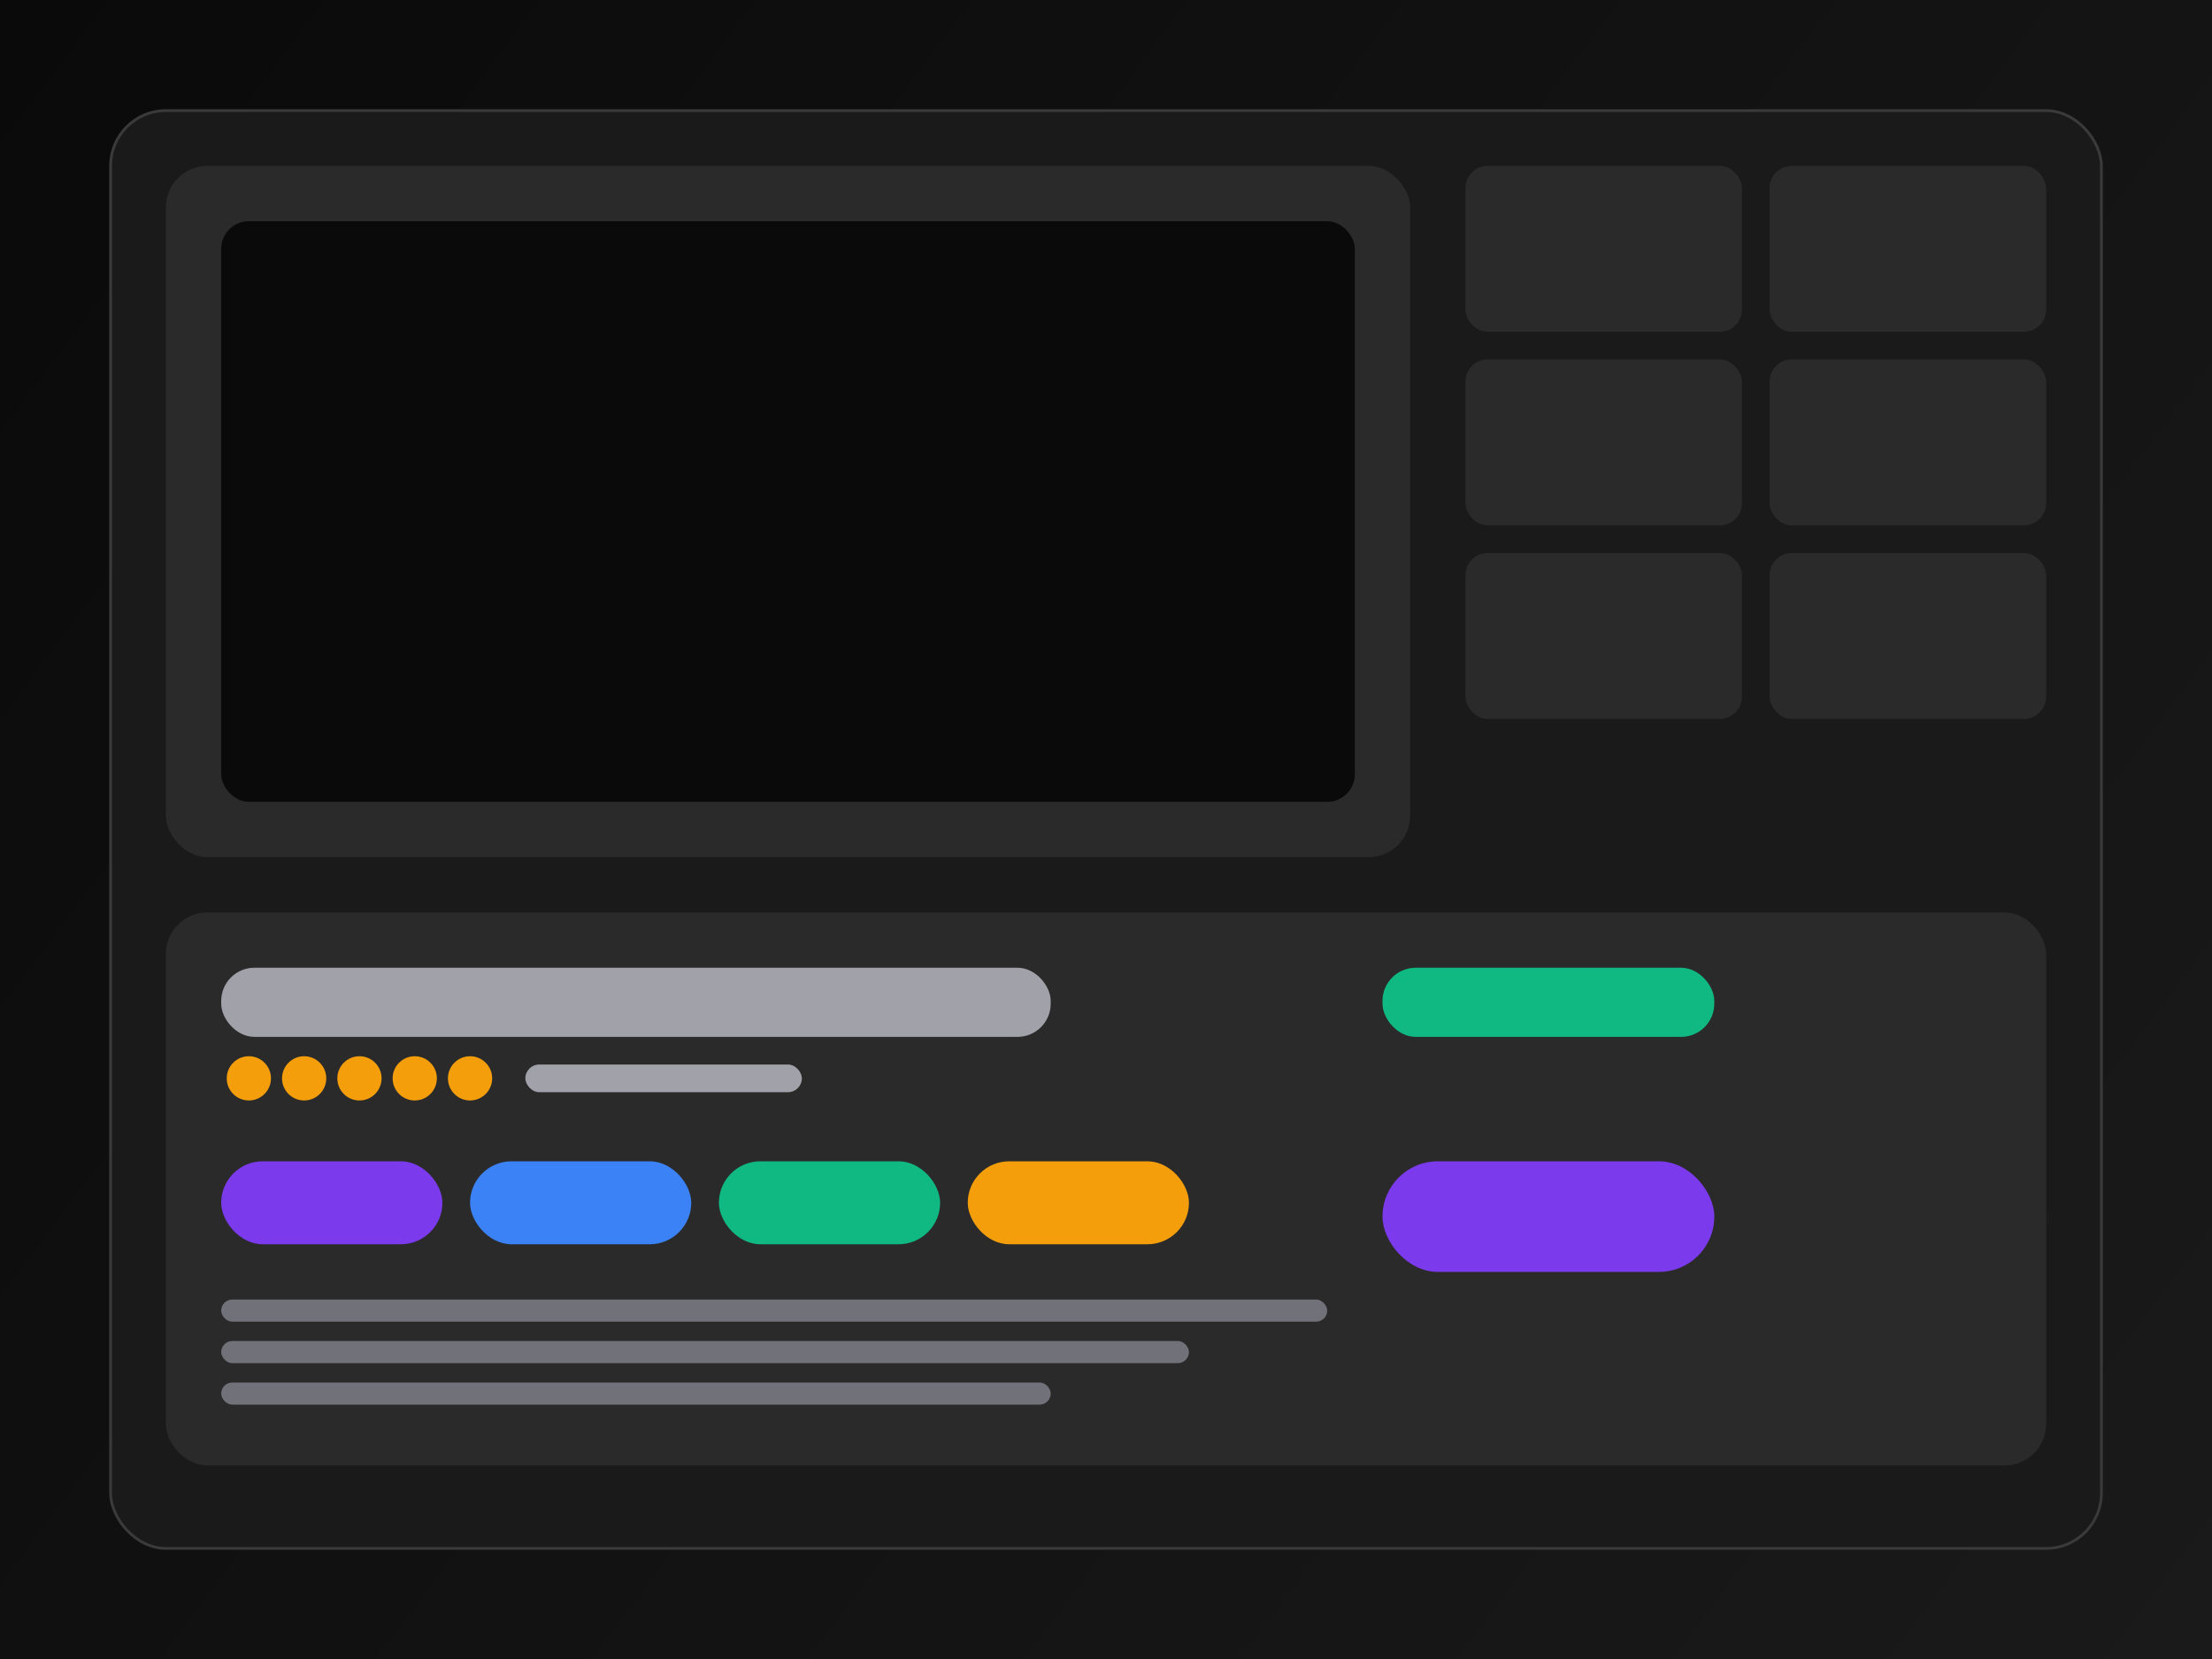 <svg width="800" height="600" viewBox="0 0 800 600" fill="none" xmlns="http://www.w3.org/2000/svg">
  <rect width="800" height="600" fill="url(#paint0_linear_0_1)"/>
  <rect x="40" y="40" width="720" height="520" rx="20" fill="#1a1a1b" stroke="#3a3a3b"/>

  <!-- Property Images Gallery -->
  <rect x="60" y="60" width="450" height="250" rx="15" fill="#2a2a2b"/>
  <rect x="80" y="80" width="410" height="210" rx="10" fill="#0a0a0b"/>

  <!-- Thumbnails -->
  <rect x="530" y="60" width="100" height="60" rx="8" fill="#2a2a2b"/>
  <rect x="640" y="60" width="100" height="60" rx="8" fill="#2a2a2b"/>
  <rect x="530" y="130" width="100" height="60" rx="8" fill="#2a2a2b"/>
  <rect x="640" y="130" width="100" height="60" rx="8" fill="#2a2a2b"/>
  <rect x="530" y="200" width="100" height="60" rx="8" fill="#2a2a2b"/>
  <rect x="640" y="200" width="100" height="60" rx="8" fill="#2a2a2b"/>

  <!-- Property Details -->
  <rect x="60" y="330" width="680" height="200" rx="15" fill="#2a2a2b"/>

  <!-- Title and Price -->
  <rect x="80" y="350" width="300" height="25" rx="12" fill="#a1a1aa"/>
  <rect x="500" y="350" width="120" height="25" rx="12" fill="#10b981"/>

  <!-- Rating and Reviews -->
  <circle cx="90" cy="390" r="8" fill="#f59e0b"/>
  <circle cx="110" cy="390" r="8" fill="#f59e0b"/>
  <circle cx="130" cy="390" r="8" fill="#f59e0b"/>
  <circle cx="150" cy="390" r="8" fill="#f59e0b"/>
  <circle cx="170" cy="390" r="8" fill="#f59e0b"/>
  <rect x="190" y="385" width="100" height="10" rx="5" fill="#a1a1aa"/>

  <!-- Amenities -->
  <rect x="80" y="420" width="80" height="30" rx="15" fill="#7c3aed"/>
  <rect x="170" y="420" width="80" height="30" rx="15" fill="#3b82f6"/>
  <rect x="260" y="420" width="80" height="30" rx="15" fill="#10b981"/>
  <rect x="350" y="420" width="80" height="30" rx="15" fill="#f59e0b"/>

  <!-- Contact Button -->
  <rect x="500" y="420" width="120" height="40" rx="20" fill="#7c3aed"/>
  <rect x="640" y="420" width="100" height="40" rx="20" fill="#2a2a2b"/>

  <!-- Description -->
  <rect x="80" y="470" width="400" height="8" rx="4" fill="#71717a"/>
  <rect x="80" y="485" width="350" height="8" rx="4" fill="#71717a"/>
  <rect x="80" y="500" width="300" height="8" rx="4" fill="#71717a"/>

  <defs>
    <linearGradient id="paint0_linear_0_1" x1="0" y1="0" x2="800" y2="600" gradientUnits="userSpaceOnUse">
      <stop stop-color="#0a0a0b"/>
      <stop offset="1" stop-color="#1a1a1b"/>
    </linearGradient>
  </defs>
</svg>
